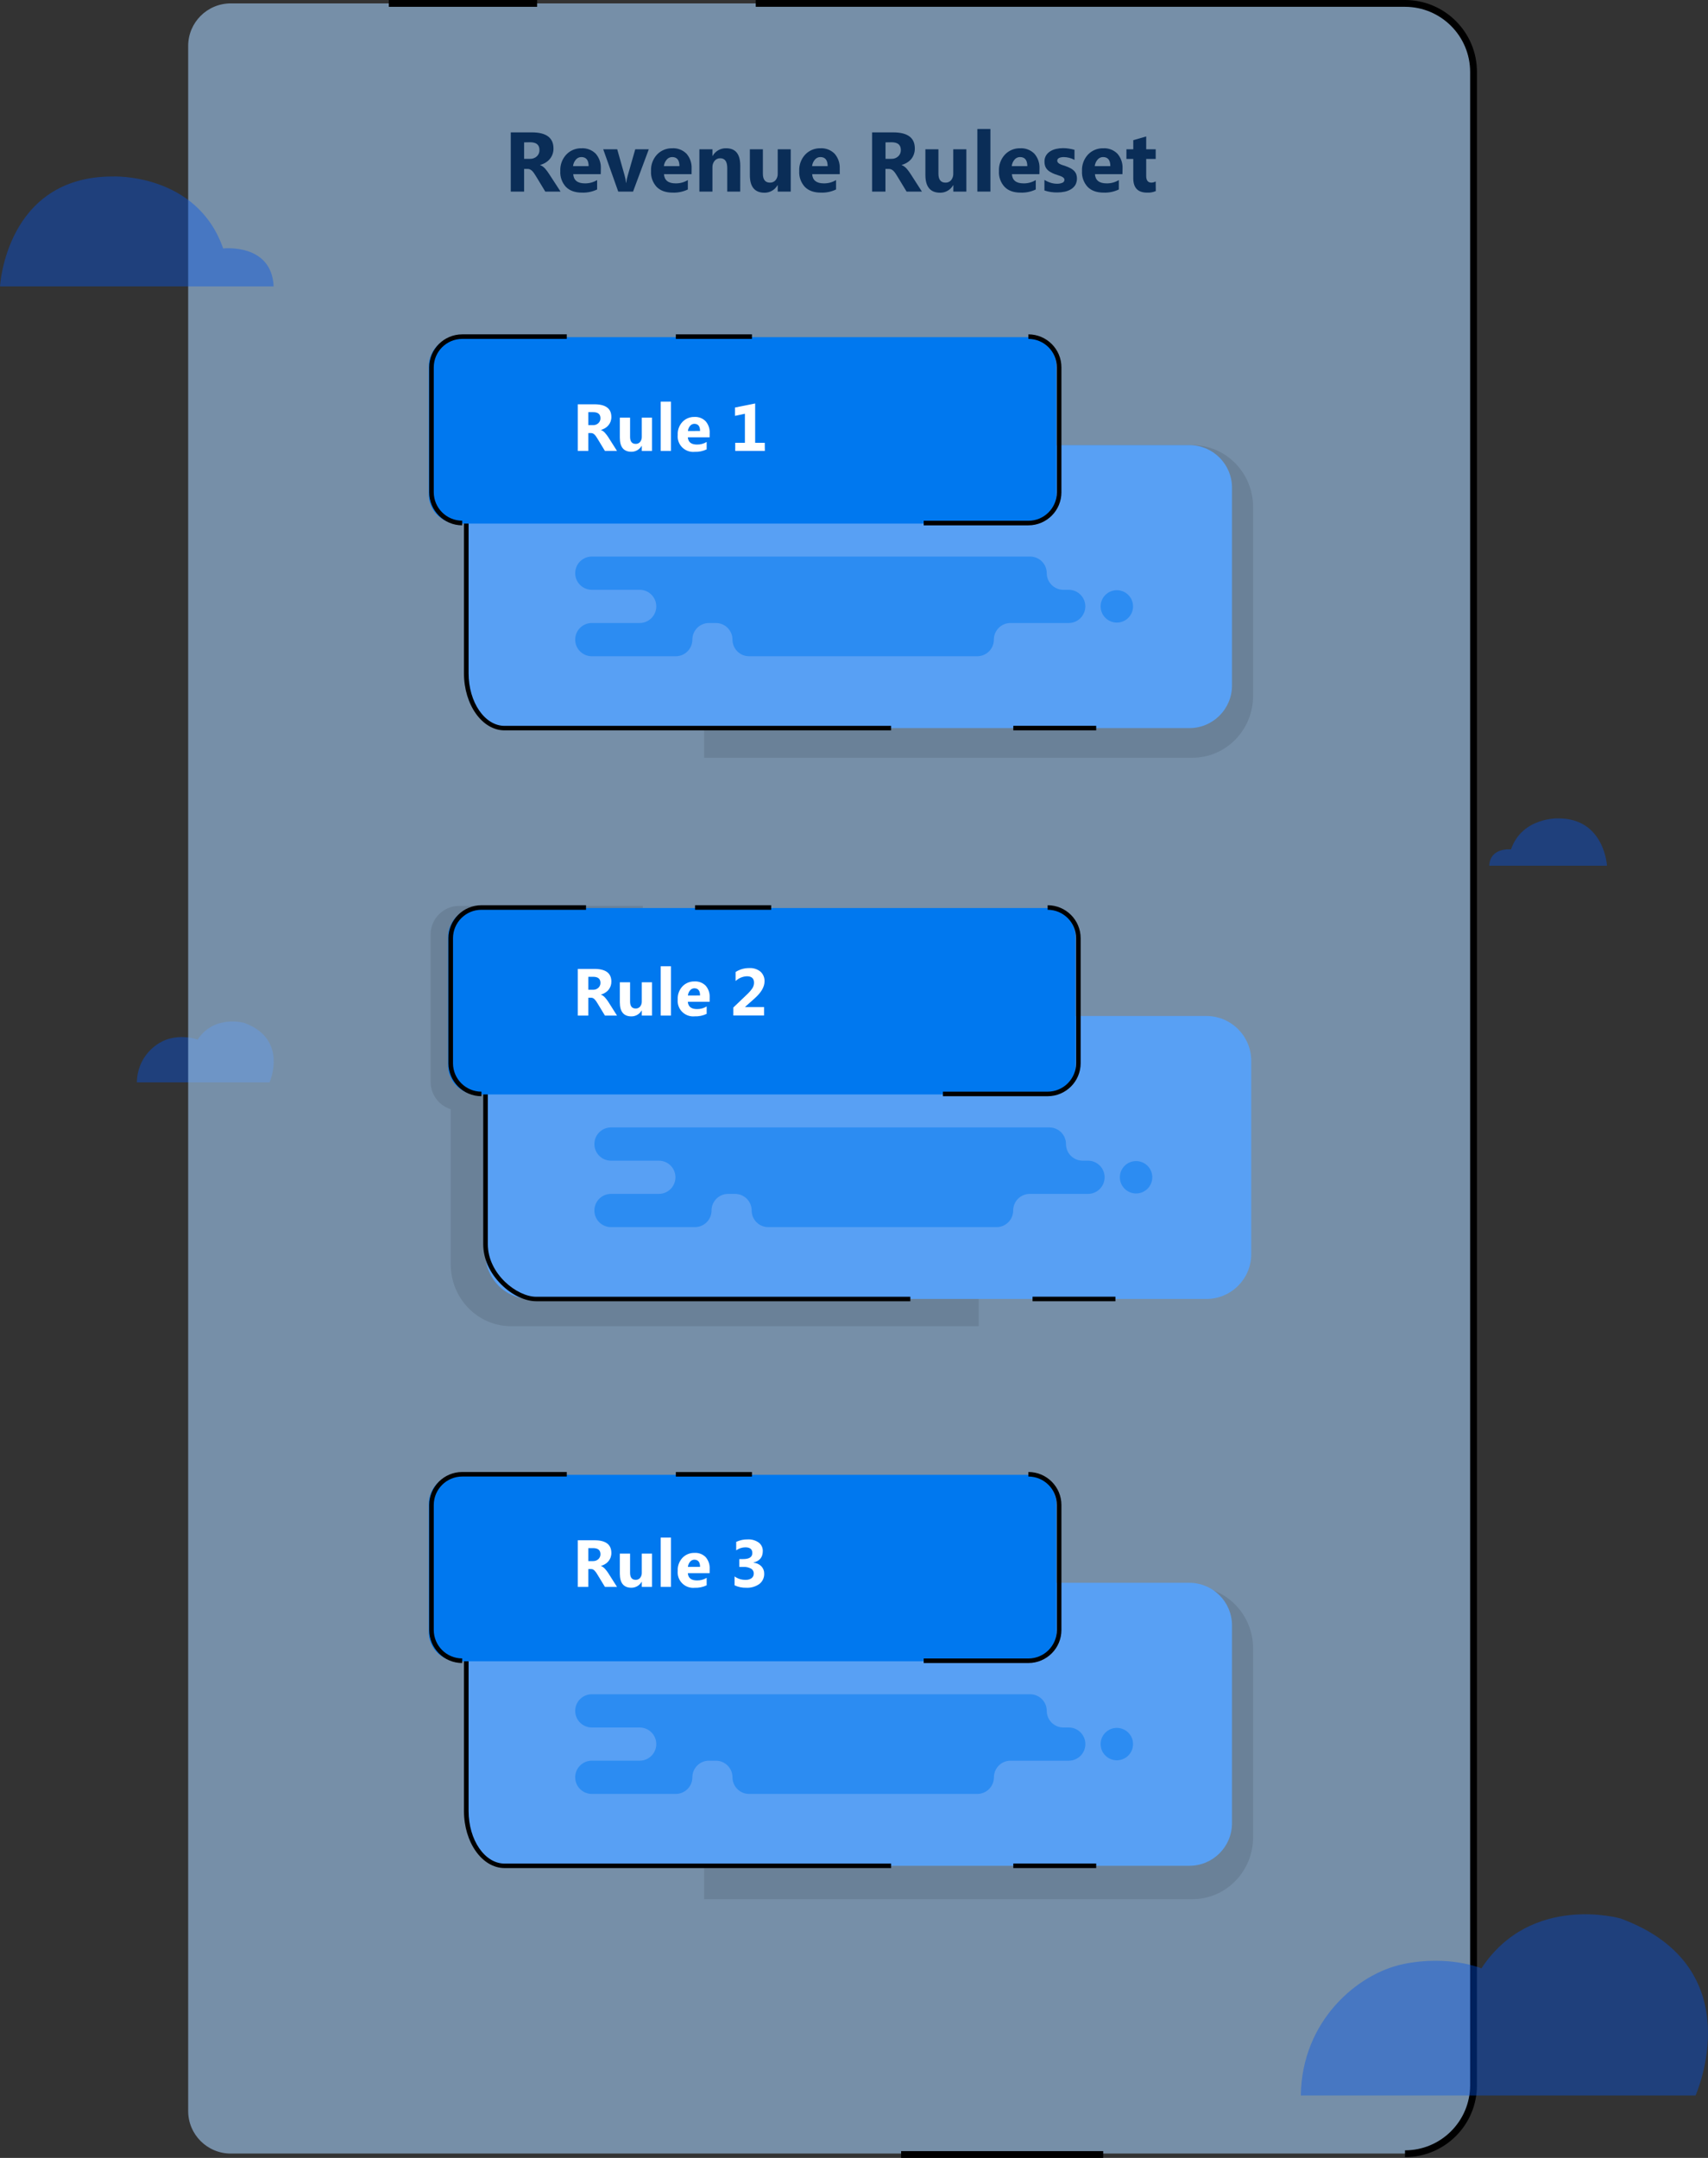 <svg width="342" height="432" viewBox="0 0 342 432" fill="none" xmlns="http://www.w3.org/2000/svg">
<rect x="0" y="0" width="342" height="432" fill="#333333" stroke="none"/>
<path opacity="0.4" d="M27.412 216.685H53.969C53.969 216.685 57.841 208.072 48.935 204.78C48.935 204.78 42.919 203.044 39.563 208.132C37.869 207.548 36.045 207.449 34.297 207.844C31.225 208.479 27.454 211.657 27.412 216.685H27.412Z" fill="#0053EA"/>
<path opacity="0.6" d="M46.207 0.682H282.33C289.35 0.682 295.041 6.367 295.041 13.379V418.427C295.041 425.439 289.35 431.124 282.33 431.124H46.207C41.497 431.124 37.678 427.31 37.678 422.604V9.202C37.678 4.496 41.497 0.682 46.207 0.682V0.682Z" fill="#A4CDF6"/>
<path d="M220.9 430.637H180.438V432H220.9V430.637Z" fill="black"/>
<path d="M281.33 431.843V430.481C288.53 430.471 294.364 424.642 294.371 417.449V14.395C294.364 7.202 288.53 1.372 281.33 1.363H151.327V0H281.33C289.286 0 295.736 6.443 295.736 14.39V417.444C295.74 425.392 289.295 431.839 281.339 431.843H281.33V431.843Z" fill="black"/>
<path d="M107.552 0H77.86V1.363H107.552V0Z" fill="black"/>
<path opacity="0.1" d="M211.511 89.11H238.742C245.465 89.11 250.914 94.663 250.914 101.511V139.299C250.914 146.147 245.465 151.7 238.742 151.7H140.993V93.047L211.511 89.11Z" fill="black"/>
<path d="M238.157 89.11H101.888C97.177 89.11 93.359 92.925 93.359 97.63V137.238C93.359 141.943 97.177 145.758 101.888 145.758H238.157C242.867 145.758 246.686 141.943 246.686 137.238V97.63C246.686 92.925 242.867 89.11 238.157 89.11Z" fill="#58A0F4"/>
<path d="M162.161 88.526H139.545V89.436H162.161V88.526Z" fill="black"/>
<path d="M178.43 146.215H101.032C96.549 146.215 92.901 141.081 92.901 134.787V100.094C92.901 93.787 96.549 88.666 101.032 88.666V89.576C97.053 89.576 93.829 94.299 93.829 100.106V134.787C93.829 140.59 97.066 145.313 101.032 145.313H178.43V146.215V146.215Z" fill="black"/>
<path d="M219.494 145.301H202.898V146.211H219.494V145.301Z" fill="black"/>
<path d="M205.673 67.495H91.698C88.466 67.495 85.847 70.112 85.847 73.34V98.972C85.847 102.2 88.466 104.817 91.698 104.817H205.673C208.905 104.817 211.524 102.2 211.524 98.972V73.34C211.524 70.112 208.905 67.495 205.673 67.495Z" fill="#0078EF"/>
<path d="M123.546 90.274H121.127L119.669 87.87C119.564 87.688 119.458 87.527 119.36 87.383C119.269 87.252 119.167 87.129 119.055 87.015C118.963 86.921 118.855 86.842 118.737 86.782C118.624 86.727 118.499 86.698 118.373 86.698H117.805V90.274H115.687V80.938H119.025C121.285 80.938 122.415 81.784 122.415 83.477C122.42 83.784 122.369 84.089 122.267 84.379C122.169 84.649 122.025 84.901 121.843 85.123C121.656 85.35 121.433 85.543 121.182 85.695C120.918 85.859 120.633 85.987 120.335 86.076V86.101C120.488 86.144 120.632 86.216 120.758 86.313C120.895 86.415 121.023 86.53 121.14 86.656C121.263 86.79 121.379 86.931 121.487 87.079C121.597 87.227 121.699 87.375 121.788 87.502L123.546 90.274L123.546 90.274ZM117.805 82.512V85.111H118.72C119.12 85.129 119.512 84.989 119.809 84.721C120.084 84.468 120.238 84.109 120.233 83.735C120.233 82.917 119.744 82.509 118.767 82.512H117.805V82.512Z" fill="white"/>
<path d="M130.558 90.275H128.507V89.259H128.474C128.057 89.993 127.276 90.445 126.431 90.44C124.886 90.44 124.112 89.503 124.11 87.629V83.608H126.164V87.447C126.164 88.391 126.537 88.861 127.287 88.861C127.626 88.875 127.952 88.733 128.173 88.476C128.408 88.176 128.527 87.802 128.507 87.422V83.613H130.558V90.275Z" fill="white"/>
<path d="M134.354 90.274H132.295V80.4H134.354V90.274Z" fill="white"/>
<path d="M142.087 87.544H137.731C137.799 88.512 138.409 88.996 139.561 88.996C140.243 89.011 140.915 88.83 141.498 88.476V89.961C140.748 90.32 139.922 90.49 139.091 90.456C137.381 90.618 135.864 89.365 135.702 87.657C135.683 87.462 135.683 87.266 135.702 87.07C135.651 86.098 136 85.147 136.668 84.438C137.289 83.799 138.149 83.448 139.04 83.469C139.884 83.416 140.708 83.733 141.298 84.336C141.859 84.987 142.146 85.828 142.099 86.685L142.087 87.544V87.544ZM140.176 86.275C140.176 85.324 139.789 84.847 139.015 84.844C138.683 84.85 138.372 85.006 138.167 85.267C137.925 85.556 137.777 85.912 137.744 86.287L140.176 86.275H140.176Z" fill="white"/>
<path d="M153.149 90.274H147.217V88.645H149.154V82.829L147.167 83.253V81.585L151.208 80.772V88.645H153.132L153.149 90.274H153.149Z" fill="white"/>
<path d="M92.549 105.168C88.901 105.164 85.945 102.21 85.94 98.566V73.535C85.945 69.891 88.902 66.939 92.549 66.936H113.488V67.847H92.549C89.407 67.851 86.86 70.395 86.855 73.535V98.549C86.86 101.689 89.407 104.233 92.549 104.237V105.169V105.168Z" fill="black"/>
<path d="M205.923 105.168H184.955V104.254H205.923C209.073 104.25 211.622 101.695 211.617 98.549V73.535C211.613 70.395 209.066 67.851 205.923 67.847V66.936C209.571 66.939 212.528 69.891 212.532 73.535V98.549C212.537 102.2 209.578 105.164 205.923 105.168Z" fill="black"/>
<path d="M150.564 66.936H135.325V67.847H150.564V66.936Z" fill="black"/>
<g opacity="0.5">
<path d="M209.596 114.747C209.596 112.909 208.105 111.42 206.266 111.42H118.504C116.665 111.42 115.174 112.909 115.174 114.747C115.174 116.584 116.665 118.073 118.504 118.073H128.08C129.916 118.071 131.407 119.557 131.41 121.392V121.396C131.41 123.233 129.919 124.722 128.08 124.722H118.504C116.665 124.722 115.174 126.212 115.174 128.049C115.174 129.886 116.665 131.376 118.504 131.376H135.303C137.143 131.376 138.634 129.886 138.634 128.049C138.631 126.214 140.118 124.725 141.955 124.722H143.341C145.178 124.722 146.667 126.21 146.667 128.045V128.049C146.667 129.886 148.157 131.376 149.997 131.376H195.691C197.525 131.369 199.006 129.881 199.004 128.049C199.004 126.212 200.495 124.722 202.334 124.722H213.986C215.825 124.722 217.316 123.233 217.316 121.396C217.316 119.561 215.827 118.073 213.99 118.073H212.914C211.079 118.066 209.596 116.579 209.596 114.747L209.596 114.747Z" fill="#0078EF"/>
<path d="M223.629 124.638C225.421 124.638 226.874 123.186 226.874 121.396C226.874 119.605 225.421 118.154 223.629 118.154C221.836 118.154 220.383 119.605 220.383 121.396C220.383 123.186 221.836 124.638 223.629 124.638Z" fill="#0078EF"/>
</g>
<path opacity="0.1" d="M129.393 204.386H128.711V181.353H91.956C88.79 181.353 86.224 183.917 86.224 187.08V216.588C86.226 219.094 87.856 221.308 90.249 222.057V253.093C90.249 259.946 95.664 265.495 102.341 265.495H195.975V208.327L129.393 204.386L129.393 204.386Z" fill="black"/>
<path d="M241.551 203.396H106.205C101.239 203.396 97.214 207.417 97.214 212.377V251.062C97.214 256.022 101.239 260.043 106.205 260.043H241.551C246.516 260.043 250.541 256.022 250.541 251.062V212.377C250.541 207.417 246.516 203.396 241.551 203.396Z" fill="#58A0F4"/>
<path d="M166.012 202.812H143.396V203.721H166.012V202.812Z" fill="black"/>
<path d="M182.281 260.5H107.357C105.133 260.5 102.459 259.23 100.375 257.148C98.04 254.837 96.757 251.963 96.757 249.06V214.379C96.757 208.072 100.4 202.951 104.883 202.951V203.861C100.905 203.861 97.68 208.585 97.68 214.391V249.072C97.68 255.078 103.557 259.603 107.37 259.603H182.281V260.5L182.281 260.5Z" fill="black"/>
<path d="M223.345 259.59H206.749V260.5H223.345V259.59Z" fill="black"/>
<path d="M209.524 181.78H95.549C92.318 181.78 89.698 184.397 89.698 187.625V213.257C89.698 216.485 92.318 219.102 95.549 219.102H209.524C212.756 219.102 215.375 216.485 215.375 213.257V187.625C215.375 184.397 212.756 181.78 209.524 181.78Z" fill="#0078EF"/>
<path d="M123.546 203.311H121.127L119.669 200.907C119.564 200.725 119.458 200.56 119.36 200.42C119.269 200.289 119.167 200.166 119.055 200.052C118.963 199.957 118.855 199.877 118.737 199.815C118.624 199.761 118.499 199.733 118.373 199.735H117.805V203.311H115.687V193.97H119.025C121.285 193.97 122.415 194.817 122.415 196.51C122.426 197.11 122.223 197.695 121.843 198.16C121.655 198.385 121.432 198.578 121.182 198.732C120.919 198.896 120.633 199.023 120.335 199.108V199.134C120.487 199.179 120.63 199.251 120.758 199.345C120.895 199.448 121.023 199.563 121.14 199.688C121.258 199.82 121.377 199.959 121.487 200.112C121.597 200.264 121.699 200.408 121.788 200.535L123.546 203.311L123.546 203.311ZM117.805 195.549V198.143H118.72C119.121 198.164 119.513 198.023 119.809 197.754C120.084 197.502 120.238 197.145 120.233 196.772C120.233 195.954 119.744 195.546 118.767 195.549H117.805V195.549Z" fill="white"/>
<path d="M130.558 203.311H128.507V202.295H128.474C128.056 203.027 127.275 203.477 126.431 203.472C124.886 203.472 124.112 202.536 124.11 200.666V196.641H126.164V200.484C126.164 201.428 126.537 201.897 127.287 201.897C127.627 201.91 127.953 201.766 128.173 201.508C128.408 201.21 128.526 200.837 128.507 200.458V196.649H130.558V203.311Z" fill="white"/>
<path d="M134.354 203.311H132.295V193.437H134.354V203.311Z" fill="white"/>
<path d="M142.087 200.552H137.731C137.799 201.522 138.409 202.008 139.561 202.008C140.244 202.023 140.917 201.841 141.498 201.483V202.968C140.748 203.328 139.922 203.498 139.091 203.464C137.384 203.628 135.866 202.379 135.702 200.674C135.682 200.475 135.682 200.276 135.702 200.078C135.651 199.105 136 198.154 136.668 197.445C137.289 196.807 138.149 196.455 139.04 196.476C139.88 196.419 140.703 196.728 141.298 197.322C141.859 197.975 142.145 198.818 142.099 199.676L142.087 200.552V200.552ZM140.176 199.282C140.176 198.325 139.789 197.847 139.015 197.847C138.683 197.855 138.373 198.01 138.167 198.27C137.925 198.561 137.777 198.918 137.744 199.295L140.176 199.282H140.176Z" fill="white"/>
<path d="M149.2 201.563V201.605H152.992V203.298H146.84V201.694L149.518 199.134C149.947 198.746 150.329 198.31 150.658 197.834C150.869 197.506 150.982 197.124 150.984 196.734C150.984 195.887 150.521 195.457 149.594 195.443C148.734 195.466 147.912 195.806 147.289 196.399V194.588C148.109 194.061 149.065 193.787 150.039 193.801C150.85 193.753 151.649 194.009 152.28 194.52C152.823 195.019 153.118 195.731 153.085 196.467C153.085 197.556 152.432 198.685 151.124 199.853L149.2 201.563V201.563Z" fill="white"/>
<path d="M96.401 219.454C92.752 219.449 89.796 216.496 89.791 212.851V187.824C89.794 184.179 92.751 181.224 96.401 181.222H117.339V182.132H96.401C93.256 182.136 90.709 184.683 90.706 187.824V212.851C90.709 215.992 93.256 218.539 96.401 218.544V219.454V219.454Z" fill="black"/>
<path d="M209.774 219.454H188.806V218.544H209.774C212.92 218.539 215.468 215.993 215.473 212.851V187.824C215.471 184.681 212.921 182.134 209.774 182.132V181.222C213.424 181.224 216.381 184.179 216.384 187.824V212.851C216.379 216.496 213.423 219.449 209.774 219.454V219.454Z" fill="black"/>
<path d="M154.416 181.222H139.176V182.132H154.416V181.222Z" fill="black"/>
<g opacity="0.5">
<path d="M213.448 229.032C213.448 227.194 211.957 225.705 210.118 225.705H122.343C120.506 225.705 119.017 227.193 119.017 229.028V229.032C119.015 230.867 120.502 232.356 122.339 232.358H131.918C133.755 232.356 135.246 233.842 135.248 235.677V235.681C135.248 237.518 133.757 239.008 131.918 239.008H122.343C120.506 239.008 119.017 240.495 119.017 242.33V242.334C119.015 244.169 120.502 245.659 122.339 245.661H139.142C140.981 245.661 142.472 244.172 142.472 242.334C142.47 240.499 143.957 239.01 145.794 239.008H147.179C149.018 239.008 150.509 240.497 150.509 242.334C150.507 244.169 151.994 245.659 153.831 245.661H199.542C201.381 245.661 202.872 244.172 202.872 242.334C202.87 240.499 204.357 239.01 206.194 239.008H217.849C219.689 239.008 221.18 237.518 221.18 235.681C221.18 233.846 219.69 232.358 217.854 232.358H216.799C214.96 232.37 213.459 230.89 213.447 229.053V229.032L213.448 229.032Z" fill="#0078EF"/>
<path d="M227.48 238.923C229.272 238.923 230.725 237.472 230.725 235.681C230.725 233.89 229.272 232.439 227.48 232.439C225.688 232.439 224.235 233.89 224.235 235.681C224.235 237.472 225.688 238.923 227.48 238.923Z" fill="#0078EF"/>
</g>
<path opacity="0.1" d="M211.511 317.613H238.742C245.465 317.613 250.914 323.166 250.914 330.014V367.802C250.914 374.65 245.465 380.203 238.742 380.203H140.993V321.554L211.511 317.613V317.613Z" fill="black"/>
<path d="M238.157 316.868H101.888C97.177 316.868 93.359 320.683 93.359 325.388V364.996C93.359 369.701 97.177 373.516 101.888 373.516H238.157C242.867 373.516 246.686 369.701 246.686 364.996V325.388C246.686 320.683 242.867 316.868 238.157 316.868Z" fill="#58A0F4"/>
<path d="M162.161 316.284H139.545V317.194H162.161V316.284Z" fill="black"/>
<path d="M178.43 373.973H101.032C96.549 373.973 92.901 368.839 92.901 362.545V327.852C92.901 321.545 96.549 316.424 101.032 316.424V317.338C97.053 317.338 93.829 322.061 93.829 327.864V362.545C93.829 368.352 97.066 373.075 101.032 373.075H178.43V373.973V373.973Z" fill="black"/>
<path d="M219.494 373.063H202.898V373.973H219.494V373.063Z" fill="black"/>
<path d="M205.673 295.253H91.698C88.466 295.253 85.847 297.87 85.847 301.098V326.73C85.847 329.958 88.466 332.575 91.698 332.575H205.673C208.905 332.575 211.524 329.958 211.524 326.73V301.098C211.524 297.87 208.905 295.253 205.673 295.253Z" fill="#0078EF"/>
<path d="M123.546 317.685H121.127L119.669 315.285C119.564 315.099 119.458 314.938 119.36 314.794C119.269 314.663 119.167 314.54 119.055 314.426C118.963 314.332 118.855 314.253 118.737 314.193C118.624 314.139 118.499 314.111 118.373 314.113H117.805V317.685H115.687V308.348H119.025C121.285 308.348 122.415 309.195 122.415 310.888C122.42 311.195 122.369 311.5 122.267 311.789C122.169 312.06 122.025 312.312 121.843 312.534C121.655 312.76 121.432 312.955 121.182 313.11C120.918 313.273 120.633 313.399 120.335 313.486V313.512C120.488 313.555 120.632 313.627 120.758 313.723C120.895 313.826 121.023 313.941 121.14 314.066C121.258 314.197 121.377 314.337 121.487 314.489C121.597 314.642 121.699 314.786 121.788 314.913L123.546 317.685L123.546 317.685ZM117.805 309.923V312.521H118.72C119.12 312.539 119.512 312.399 119.809 312.132C120.084 311.878 120.238 311.52 120.233 311.146C120.233 310.333 119.746 309.922 118.767 309.922H117.805V309.923Z" fill="white"/>
<path d="M130.558 317.685H128.507V316.669H128.474C128.057 317.404 127.276 317.855 126.431 317.85C124.886 317.85 124.112 316.915 124.11 315.044V311.019H126.164V314.862C126.164 315.802 126.537 316.271 127.287 316.271C127.626 316.285 127.952 316.143 128.173 315.886C128.408 315.587 128.527 315.213 128.507 314.833V311.023H130.558V317.685V317.685Z" fill="white"/>
<path d="M134.354 317.685H132.295V307.815H134.354V317.685Z" fill="white"/>
<path d="M142.087 314.938H137.731C137.799 315.906 138.409 316.39 139.561 316.39C140.243 316.405 140.915 316.224 141.498 315.869V317.368C140.748 317.727 139.922 317.897 139.091 317.863C137.381 318.025 135.864 316.771 135.702 315.063C135.683 314.868 135.683 314.672 135.702 314.477C135.652 313.505 136 312.554 136.668 311.844C137.29 311.208 138.149 310.857 139.04 310.875C139.88 310.817 140.704 311.126 141.298 311.722C141.859 312.372 142.146 313.214 142.099 314.071L142.087 314.938V314.938ZM140.176 313.669C140.176 312.718 139.789 312.241 139.015 312.238C138.683 312.244 138.372 312.4 138.167 312.661C137.925 312.95 137.777 313.306 137.744 313.681L140.176 313.669H140.176Z" fill="white"/>
<path d="M147.086 317.368V315.59C147.723 316.049 148.492 316.288 149.277 316.271C149.712 316.299 150.145 316.18 150.505 315.933C150.792 315.706 150.95 315.354 150.929 314.989C150.94 314.592 150.729 314.222 150.382 314.028C149.925 313.778 149.407 313.66 148.887 313.69H148.039V312.111H148.815C150.032 312.111 150.641 311.707 150.641 310.9C150.641 310.139 150.175 309.762 149.238 309.762C148.582 309.771 147.944 309.982 147.412 310.367V308.674C148.128 308.331 148.915 308.161 149.709 308.179C150.505 308.132 151.293 308.359 151.941 308.822C152.462 309.227 152.758 309.856 152.738 310.515C152.738 311.734 152.119 312.497 150.882 312.805V312.839C151.472 312.887 152.026 313.142 152.446 313.558C152.824 313.949 153.03 314.475 153.018 315.019C153.051 315.824 152.694 316.595 152.06 317.093C151.29 317.64 150.356 317.909 149.412 317.854C148.609 317.877 147.812 317.71 147.086 317.368V317.368Z" fill="white"/>
<path d="M92.549 332.926C88.901 332.922 85.945 329.968 85.94 326.324V301.284C85.945 297.64 88.901 294.686 92.549 294.682H113.488V295.592H92.549C89.405 295.596 86.858 298.143 86.855 301.284V326.311C86.858 329.452 89.405 331.999 92.549 332.004V332.926V332.926Z" fill="black"/>
<path d="M205.923 332.926H184.955V332.016H205.923C209.068 332.012 211.615 329.465 211.617 326.324V301.284C211.615 298.143 209.068 295.596 205.923 295.592V294.682C209.571 294.686 212.528 297.64 212.532 301.284V326.311C212.535 329.961 209.576 332.922 205.923 332.926V332.926Z" fill="black"/>
<path d="M150.564 294.694H135.325V295.604H150.564V294.694Z" fill="black"/>
<g opacity="0.5">
<path d="M209.596 342.504C209.596 340.667 208.105 339.178 206.266 339.178H118.504C116.665 339.178 115.174 340.667 115.174 342.504C115.174 344.342 116.665 345.831 118.504 345.831H128.08C129.916 345.829 131.407 347.314 131.41 349.149V349.154C131.41 350.989 129.921 352.476 128.084 352.476H118.504C116.665 352.476 115.174 353.965 115.174 355.803C115.174 357.64 116.665 359.129 118.504 359.129H135.303C137.143 359.129 138.634 357.64 138.634 355.803C138.631 353.968 140.118 352.478 141.955 352.476H143.341C145.178 352.476 146.667 353.964 146.667 355.799V355.803C146.667 357.64 148.157 359.129 149.997 359.129H195.691C197.528 359.129 199.017 357.642 199.017 355.807V355.803C199.017 353.965 200.508 352.476 202.347 352.476H213.998C215.835 352.478 217.326 350.993 217.328 349.158V349.154C217.328 347.319 215.839 345.831 214.003 345.831H212.926C211.087 345.831 209.596 344.342 209.596 342.504H209.596Z" fill="#0078EF"/>
<path d="M223.629 352.396C225.421 352.396 226.874 350.944 226.874 349.154C226.874 347.363 225.421 345.912 223.629 345.912C221.836 345.912 220.383 347.363 220.383 349.154C220.383 350.944 221.836 352.396 223.629 352.396Z" fill="#0078EF"/>
</g>
<path opacity="0.4" d="M260.472 419.506H339.502C339.502 419.506 351.039 393.874 324.525 384.072C324.525 384.072 306.616 378.912 296.629 394.047C296.629 394.047 290.088 391.296 280.953 393.201C271.819 395.106 260.642 404.557 260.472 419.506V419.506Z" fill="#0053EA"/>
<path opacity="0.4" d="M54.791 57.337H0C0 57.337 1.169 35.328 22.54 35.328C22.54 35.328 39.39 34.562 44.686 49.744C44.686 49.731 54.401 48.639 54.791 57.337V57.337Z" fill="#0053EA"/>
<path opacity="0.4" d="M298.197 173.316H321.775C321.775 173.316 321.275 163.839 312.077 163.839C312.077 163.839 304.828 163.513 302.548 170.044C302.548 170.044 298.366 169.574 298.197 173.316V173.316Z" fill="#0053EA"/>
<path d="M112.242 38.355H109.183L107.336 35.303C107.2 35.07 107.065 34.88 106.938 34.685C106.825 34.518 106.697 34.361 106.556 34.215C106.432 34.094 106.289 33.994 106.133 33.919C105.99 33.851 105.833 33.816 105.675 33.818H104.946V38.355H102.273V26.504H106.51C109.385 26.504 110.824 27.579 110.827 29.729C110.831 30.118 110.767 30.505 110.637 30.872C110.514 31.217 110.332 31.538 110.099 31.82C109.859 32.108 109.573 32.355 109.251 32.548C108.91 32.758 108.54 32.919 108.154 33.026V33.06C108.34 33.12 108.514 33.21 108.671 33.327C108.841 33.455 109.001 33.597 109.149 33.75C109.301 33.92 109.442 34.098 109.573 34.283C109.713 34.474 109.844 34.66 109.959 34.842L112.242 38.355L112.242 38.355ZM104.946 28.502V31.799H106.103C106.612 31.823 107.111 31.645 107.489 31.303C107.842 30.977 108.035 30.514 108.018 30.034C108.018 28.998 107.398 28.48 106.158 28.48L104.947 28.502H104.946Z" fill="#0A2D57"/>
<path d="M120.288 34.867H114.78C114.868 36.095 115.643 36.708 117.106 36.708C117.971 36.726 118.824 36.497 119.563 36.048V37.931C118.612 38.388 117.563 38.605 116.509 38.562C115.14 38.562 114.081 38.181 113.323 37.424C112.53 36.564 112.122 35.42 112.191 34.254C112.126 33.02 112.569 31.814 113.416 30.914C114.206 30.104 115.297 29.658 116.428 29.682C117.498 29.619 118.544 30.02 119.297 30.783C120.001 31.605 120.363 32.665 120.309 33.745L120.288 34.867L120.288 34.867ZM117.864 33.263C117.864 32.047 117.373 31.44 116.39 31.443C115.967 31.444 115.567 31.636 115.301 31.964C114.987 32.33 114.792 32.783 114.742 33.263H117.864Z" fill="#0A2D57"/>
<path d="M129.91 29.89L126.758 38.355H123.792L120.788 29.89H123.589L125.063 35.104C125.21 35.595 125.307 36.1 125.351 36.611H125.385C125.444 36.117 125.546 35.63 125.69 35.155L127.198 29.89H129.91V29.89Z" fill="#0A2D57"/>
<path d="M138.477 34.867H132.948C133.038 36.095 133.814 36.708 135.274 36.708C136.139 36.726 136.992 36.497 137.731 36.048V37.931C136.78 38.388 135.731 38.605 134.676 38.562C133.308 38.562 132.249 38.181 131.49 37.424C130.698 36.564 130.289 35.42 130.359 34.254C130.294 33.02 130.736 31.814 131.584 30.914C132.375 30.102 133.47 29.656 134.604 29.682C135.675 29.619 136.72 30.02 137.473 30.783C138.177 31.605 138.539 32.665 138.485 33.745L138.477 34.867L138.477 34.867ZM136.053 33.263C136.053 32.047 135.562 31.44 134.579 31.443C134.156 31.444 133.756 31.636 133.49 31.964C133.176 32.33 132.981 32.783 132.931 33.263H136.053V33.263Z" fill="#0A2D57"/>
<path d="M148.217 38.355H145.62V33.652C145.62 32.34 145.154 31.684 144.214 31.684C143.774 31.669 143.353 31.862 143.078 32.205C142.782 32.58 142.632 33.048 142.654 33.525V38.355H140.04V29.89H142.654V31.227H142.688C143.234 30.242 144.286 29.645 145.413 29.682C147.285 29.682 148.223 30.845 148.226 33.17L148.217 38.355V38.355Z" fill="#0A2D57"/>
<path d="M158.331 38.355H155.725V37.085H155.683C155.154 38.014 154.164 38.587 153.094 38.583C151.117 38.583 150.135 37.395 150.149 35.02V29.89H152.755V34.766C152.755 35.962 153.229 36.56 154.178 36.56C154.608 36.576 155.021 36.395 155.301 36.069C155.601 35.69 155.752 35.214 155.725 34.732V29.89H158.331V38.355V38.355Z" fill="#0A2D57"/>
<path d="M168.152 34.867H162.623C162.71 36.094 163.486 36.708 164.949 36.708C165.814 36.726 166.667 36.497 167.406 36.048V37.931C166.455 38.388 165.406 38.604 164.351 38.562C162.983 38.562 161.923 38.181 161.165 37.423C160.373 36.564 159.964 35.42 160.034 34.253C159.969 33.02 160.411 31.813 161.258 30.914C162.045 30.105 163.133 29.659 164.262 29.682C165.331 29.617 166.376 30.019 167.126 30.782C167.832 31.604 168.196 32.664 168.143 33.745L168.152 34.867L168.152 34.867ZM165.724 33.263C165.724 32.048 165.237 31.443 164.254 31.443C163.831 31.444 163.431 31.635 163.165 31.963C162.851 32.33 162.656 32.783 162.606 33.263H165.724V33.263Z" fill="#0A2D57"/>
<path d="M184.599 38.355H181.527L179.68 35.303C179.544 35.07 179.413 34.88 179.286 34.685C179.17 34.519 179.041 34.361 178.901 34.215C178.776 34.094 178.633 33.994 178.477 33.919C178.334 33.851 178.178 33.816 178.019 33.818H177.299V38.355H174.626V26.504H178.862C181.744 26.504 183.183 27.579 183.18 29.729C183.183 30.118 183.12 30.504 182.993 30.872C182.877 31.213 182.703 31.532 182.481 31.816C182.24 32.103 181.954 32.349 181.633 32.544C181.293 32.754 180.925 32.915 180.54 33.022V33.056C180.725 33.116 180.898 33.206 181.053 33.322C181.223 33.451 181.383 33.593 181.532 33.746C181.683 33.916 181.824 34.094 181.955 34.279C182.099 34.47 182.227 34.656 182.341 34.838L184.599 38.355L184.599 38.355ZM177.312 28.502V31.799H178.468C178.976 31.823 179.473 31.645 179.85 31.303C180.203 30.977 180.396 30.514 180.379 30.034C180.379 28.998 179.759 28.48 178.519 28.48L177.312 28.502H177.312Z" fill="#0A2D57"/>
<path d="M193.496 38.355H190.891V37.085H190.848C190.319 38.014 189.33 38.587 188.26 38.583C186.282 38.583 185.294 37.395 185.294 35.02V29.89H187.904V34.766C187.904 35.962 188.378 36.56 189.327 36.56C189.757 36.576 190.17 36.395 190.45 36.069C190.75 35.69 190.901 35.214 190.874 34.732V29.89H193.496V38.355V38.355Z" fill="#0A2D57"/>
<path d="M198.314 38.355H195.7V25.822H198.314V38.355Z" fill="#0A2D57"/>
<path d="M208.126 34.867H202.618C202.703 36.095 203.477 36.708 204.94 36.708C205.805 36.727 206.658 36.498 207.397 36.048V37.932C206.448 38.388 205.4 38.605 204.347 38.562C202.977 38.562 201.915 38.183 201.161 37.424C200.365 36.566 199.955 35.421 200.025 34.254C199.962 33.02 200.404 31.815 201.25 30.914C202.04 30.104 203.131 29.658 204.262 29.683C205.333 29.618 206.378 30.019 207.13 30.783C207.835 31.605 208.197 32.665 208.143 33.746L208.126 34.867L208.126 34.867ZM205.703 33.263C205.703 32.047 205.211 31.44 204.228 31.443C203.806 31.445 203.406 31.636 203.139 31.964C202.825 32.33 202.631 32.783 202.584 33.263H205.703H205.703Z" fill="#0A2D57"/>
<path d="M209.13 38.13V36.014C209.528 36.26 209.955 36.455 210.401 36.594C210.794 36.715 211.202 36.779 211.613 36.784C211.988 36.801 212.363 36.736 212.71 36.594C212.961 36.511 213.131 36.278 213.134 36.014C213.139 35.853 213.073 35.698 212.952 35.591C212.813 35.471 212.655 35.374 212.486 35.303C212.281 35.217 212.072 35.142 211.859 35.079C211.634 35.015 211.414 34.939 211.206 34.859C210.899 34.741 210.602 34.599 210.317 34.435C210.076 34.302 209.859 34.13 209.673 33.927C209.497 33.733 209.362 33.506 209.275 33.259C209.177 32.968 209.131 32.663 209.139 32.357C209.126 31.929 209.233 31.505 209.448 31.134C209.66 30.789 209.95 30.499 210.296 30.288C210.66 30.063 211.06 29.901 211.478 29.809C211.934 29.706 212.4 29.655 212.867 29.657C213.249 29.657 213.63 29.687 214.007 29.746C214.394 29.802 214.776 29.885 215.151 29.995V32.014C214.818 31.824 214.46 31.682 214.088 31.591C213.724 31.496 213.349 31.448 212.973 31.447C212.811 31.447 212.649 31.463 212.49 31.494C212.343 31.516 212.201 31.56 212.067 31.625C211.959 31.676 211.866 31.753 211.795 31.849C211.728 31.938 211.692 32.047 211.694 32.158C211.692 32.304 211.745 32.446 211.842 32.556C211.954 32.673 212.086 32.77 212.232 32.84C212.404 32.925 212.583 32.997 212.766 33.055L213.35 33.25C213.673 33.359 213.988 33.492 214.291 33.648C214.558 33.776 214.802 33.946 215.015 34.151C215.217 34.342 215.375 34.573 215.481 34.829C215.744 35.555 215.684 36.359 215.316 37.038C215.097 37.384 214.8 37.674 214.448 37.885C214.061 38.117 213.639 38.282 213.198 38.376C212.715 38.478 212.222 38.529 211.728 38.528C210.845 38.548 209.966 38.414 209.13 38.13L209.13 38.13Z" fill="#0A2D57"/>
<path d="M224.752 34.867H219.244C219.331 36.095 220.107 36.708 221.57 36.708C222.435 36.727 223.288 36.498 224.027 36.048V37.932C223.077 38.388 222.03 38.604 220.976 38.562C219.609 38.562 218.547 38.183 217.79 37.424C216.995 36.566 216.585 35.421 216.655 34.254C216.59 33.02 217.032 31.814 217.879 30.914C218.669 30.104 219.76 29.658 220.892 29.683C221.962 29.618 223.008 30.019 223.76 30.783C224.464 31.605 224.827 32.665 224.773 33.746L224.752 34.867L224.752 34.867ZM222.328 33.263C222.328 32.047 221.837 31.44 220.854 31.443C220.431 31.445 220.031 31.636 219.765 31.964C219.451 32.33 219.256 32.783 219.205 33.263H222.328V33.263Z" fill="#0A2D57"/>
<path d="M231.429 38.253C230.879 38.492 230.281 38.597 229.683 38.562C227.842 38.562 226.921 37.605 226.921 35.693V31.816H225.548V29.89H226.921V28.061L229.509 27.316V29.89H231.412V31.816H229.509V35.24C229.509 36.12 229.861 36.56 230.56 36.56C230.859 36.553 231.15 36.47 231.408 36.319L231.429 38.253H231.429Z" fill="#0A2D57"/>
</svg>
